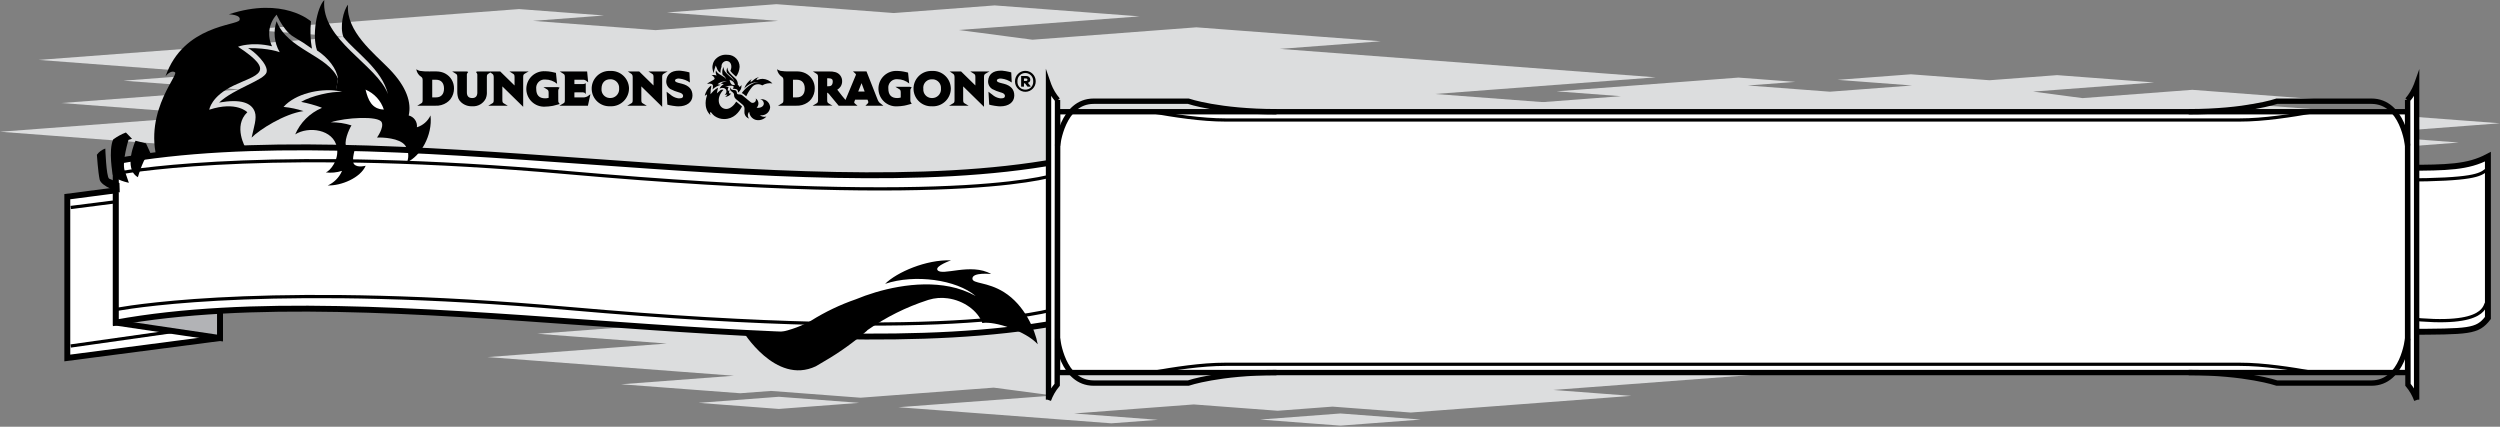 <?xml version="1.0" encoding="UTF-8"?>
<!DOCTYPE svg PUBLIC "-//W3C//DTD SVG 1.1//EN" "http://www.w3.org/Graphics/SVG/1.1/DTD/svg11.dtd">
<svg version="1.1" xmlns="http://www.w3.org/2000/svg" xmlns:xlink="http://www.w3.org/1999/xlink" width="744" height="127"  xml:space="preserve" id="pageHeader1">
    <rect width="100%" height="100%" fill="#808080" stroke="none"/>
    <!-- Generated by PaintCode - http://www.paintcodeapp.com -->
    <path id="pageHeader1-bezier" stroke="none" fill="rgb(220, 221, 222)" d="M 427.79,40.34 L 456.02,38.21 421.22,35.58 474.47,31.55 427.04,27.97 492.74,23.01 380.87,14.55 410.93,12.28 356.04,8.13 307.27,11.82 285.34,8.93 339.15,4.87 296.03,1.61 265.98,3.88 231.08,1.24 198.47,3.71 231.61,6.21 195.1,8.97 158.59,6.21 179.75,4.61 154.47,2.7 73.65,8.81 102.29,10.97 11.47,17.83 64.95,21.88 36.73,24.01 71.53,26.64 18.28,30.66 65.7,34.25 0,39.21 90.29,46.04 48.95,49.16 92.59,52.46 103.88,51.6 136.7,54.09 185.47,50.4 207.38,53.28 150.55,57.58 228.56,63.47 245.62,62.18 214.91,59.86 258.76,56.55 289.5,58.87 309.62,57.35 338.27,59.51 419.1,53.41 390.46,51.24 481.28,44.38 427.79,40.34 Z M 283.04,62.09 L 312.49,64.31 341.95,62.09 312.49,59.86 283.04,62.09 Z M 106.75,53.74 L 136.2,55.97 106.75,58.2 77.3,55.97 106.75,53.74 Z M 106.75,53.74" />
    <path id="pageHeader1-bezier2" stroke="none" fill="rgb(220, 221, 222)" d="M 492.57,107.19 L 515.49,105.46 487.22,103.32 530.48,100.06 491.96,97.14 545.33,93.11 454.45,86.24 478.87,84.4 434.28,81.03 394.67,84.02 376.85,81.68 420.56,78.38 385.53,75.73 361.12,77.57 332.78,75.43 306.29,77.43 333.2,79.47 303.55,81.71 273.89,79.47 291.08,78.17 270.55,76.62 204.89,81.58 228.16,83.34 154.38,88.91 197.83,92.19 174.9,93.92 203.17,96.06 159.92,99.33 198.44,102.24 145.07,106.27 218.41,111.82 184.83,114.36 220.28,117.03 229.45,116.34 256.11,118.36 295.73,115.36 313.52,117.71 267.36,121.19 330.73,125.98 344.59,124.94 319.64,123.05 355.26,120.36 380.23,122.24 396.57,121.01 419.85,122.77 485.5,117.81 462.24,116.05 536.01,110.48 492.57,107.19 Z M 374.98,124.86 L 398.91,126.67 422.83,124.86 398.91,123.05 374.98,124.86 Z M 231.78,118.08 L 255.71,119.89 231.78,121.7 207.86,119.89 231.78,118.08 Z M 231.78,118.08" />
    <path id="pageHeader1-bezier3" stroke="none" fill="rgb(220, 221, 222)" d="M 700.48,48.31 L 719.39,46.88 696.07,45.12 731.75,42.42 699.98,40.02 743.99,36.69 669.04,31.03 689.18,29.51 652.41,26.73 619.74,29.2 605.04,27.26 641.1,24.54 612.2,22.36 592.07,23.88 568.69,22.11 546.84,23.76 569.04,25.44 544.58,27.29 520.13,25.44 534.3,24.37 517.37,23.09 463.22,27.18 482.41,28.63 421.56,33.23 457.4,35.94 438.49,37.37 461.8,39.13 426.13,41.82 457.9,44.22 413.88,47.55 474.37,52.12 446.68,54.22 475.91,56.42 483.47,55.85 505.46,57.52 538.13,55.05 552.81,56.98 514.74,59.86 567.01,63.8 578.43,62.94 557.86,61.38 587.24,59.16 607.83,60.72 621.31,59.7 640.5,61.15 694.65,57.06 675.47,55.61 736.31,51.02 700.48,48.31 Z M 603.5,62.88 L 623.23,64.37 642.97,62.88 623.23,61.38 603.5,62.88 Z M 485.4,57.29 L 505.13,58.78 485.4,60.27 465.67,58.78 485.4,57.29 Z M 485.4,57.29" />
    <path id="pageHeader1-bezier4" stroke="none" fill="rgb(0, 0, 0)" d="M 92.55,6.36 L 92.55,6.37 C 92.26,9.07 92.36,11.8 92.83,14.48 L 93.06,14.64 C 91.23,13.32 89.35,12.09 87.4,10.96 85.64,9.97 84.19,7.83 83.29,6.26 82.68,5.17 82.32,4.36 82.32,4.36 L 82.28,4.42 C 79.97,6.97 79.45,10.68 80.96,13.77 74.71,12.31 70.83,13.91 70.83,13.91 82.58,21.61 76.33,22.23 69.55,25.45 62.78,28.66 62.28,32.65 62.28,32.65 70.38,29.99 73.6,33.4 73.6,33.4 69.24,37.57 73.13,44.08 73.13,44.08 77.37,52.2 87.87,55.65 97.26,57.08 L 97.9,57.17 C 103.59,57.97 109.35,58.22 115.09,57.92 L 93.39,64.59 74.17,69.44 C 74.17,69.44 55.08,67.39 48.07,51.24 41.07,35.07 53.31,22.35 52.08,21.52 50.91,20.72 49.43,22.49 49.27,22.68 54.6,7.44 70.64,7.6 71.28,5.99 71.93,4.36 68.11,4.26 68.11,4.26 84.33,-1.08 92.55,6.36 92.55,6.36 Z M 92.55,6.36" />
    <path id="pageHeader1-bezier5" stroke="none" fill="rgb(255, 255, 255)" d="M 716.15,49.94 L 716.15,98.76 C 734.8,98.66 737.22,98.76 740.4,94.63 L 740.4,46.63 C 734.44,49.8 728.28,49.9 716.15,49.94 Z M 716.15,49.94" />
    <path id="pageHeader1-bezier6" stroke="rgb(0, 0, 0)" stroke-width="1.76" stroke-miterlimit="10" fill="none" d="M 716.15,49.94 L 716.15,98.76 C 734.8,98.66 737.22,98.76 740.4,94.63 L 740.4,46.63 C 734.44,49.8 728.27,49.89 716.15,49.94 Z M 716.15,49.94" />
    <path id="pageHeader1-bezier7" stroke="rgb(0, 0, 0)" stroke-width="0.96" stroke-miterlimit="10" fill="none" d="M 716.15,94.78 C 741.24,97.63 739.1,90.2 740.22,89.97 M 715.38,53.57 C 736.16,53.5 738.01,52.07 739.9,50.62" />
    <path id="pageHeader1-bezier8" stroke="none" fill="rgb(255, 255, 255)" d="M 234.07,89.55 C 234.06,89.57 234.05,89.58 234.04,89.6 L 234.04,89.6 C 233.93,89.99 234,90.41 234.22,90.75 234.5,91.17 241.17,100.92 249.87,100.92 L 249.8,100.92 C 251.81,100.92 253.8,100.4 255.56,99.43 256.35,98.93 257.07,98.45 257.7,98.01 L 257.82,97.93 C 261.59,95.48 265.11,92.68 268.35,89.56 L 234.07,89.55 Z M 234.07,89.55" />
    <path id="pageHeader1-bezier9" stroke="none" fill="rgb(255, 255, 255)" d="M 20.03,58.53 L 20.03,106.53 65.47,100.6 65.47,52.6 20.03,58.53 Z M 20.03,58.53" />
    <path id="pageHeader1-bezier10" stroke="rgb(0, 0, 0)" stroke-width="1.76" stroke-miterlimit="10" fill="none" d="M 20.03,58.53 L 20.03,106.53 65.47,100.6 65.47,52.6 20.03,58.53 Z M 20.03,58.53" />
    <path id="pageHeader1-bezier11" stroke="rgb(0, 0, 0)" stroke-width="0.96" stroke-miterlimit="10" fill="none" d="M 21.03,61.75 L 65.47,56.09 M 21.03,102.97 L 65.47,96.67" />
    <path id="pageHeader1-bezier12" stroke="none" fill="rgb(178, 179, 182)" d="M 65.47,52.6 L 34.47,48.01 34.47,96.01 65.47,100.6 65.47,52.6 Z M 65.47,52.6" />
    <path id="pageHeader1-bezier13" stroke="rgb(0, 0, 0)" stroke-width="1.76" stroke-miterlimit="10" fill="none" d="M 65.47,52.6 L 34.47,48.01 34.47,96.01 65.47,100.6 65.47,52.6 Z M 65.47,52.6" />
    <path id="pageHeader1-bezier14" stroke="none" fill="rgb(255, 255, 255)" d="M 314.84,96.01 C 235.8,110.41 113.52,81.61 34.47,96.01 L 34.47,48.01 C 113.52,33.61 235.8,62.41 314.84,48.01 L 314.84,96.01 Z M 314.84,96.01" />
    <path id="pageHeader1-bezier15" stroke="rgb(0, 0, 0)" stroke-width="1.76" stroke-miterlimit="10" fill="none" d="M 314.84,96.01 C 235.8,110.41 113.52,81.61 34.47,96.01 L 34.47,48.01 C 113.52,33.61 235.8,62.41 314.84,48.01 L 314.84,96.01 Z M 314.84,96.01" />
    <path id="pageHeader1-bezier16" stroke="rgb(0, 0, 0)" stroke-width="0.96" stroke-miterlimit="10" fill="none" d="M 314.84,51.75 C 314.84,51.75 289.41,62.04 168.88,51.37 83.74,43.84 41.24,50.44 34.66,51.59 M 315.97,91.37 C 315.97,91.37 289.73,102.47 169.2,91.8 84.06,84.27 41.56,90.87 34.98,92.02" />
    <rect id="pageHeader1-rectangle" stroke="none" fill="rgb(255, 255, 255)" x="314.72" y="33.25" width="401.78" height="77.62" />
    <rect id="pageHeader1-rectangle2" stroke="rgb(0, 0, 0)" stroke-width="1.6" stroke-miterlimit="10" fill="none" x="314.72" y="33.25" width="401.78" height="77.62" />
    <path id="pageHeader1-bezier17" stroke="none" fill="rgb(255, 255, 255)" d="M 312.04,25.17 L 312.04,118.94 312.01,119.03 C 312.61,117.38 313.49,115.85 314.62,114.5 L 314.72,29.73 314.78,29.8 C 313.64,28.48 312.73,26.97 312.1,25.35" />
    <path id="pageHeader1-bezier18" stroke="rgb(0, 0, 0)" stroke-width="1.6" stroke-miterlimit="10" fill="none" d="M 312.04,25.17 L 312.04,118.94 312.01,119.03 C 312.61,117.38 313.49,115.85 314.62,114.5 L 314.72,29.73 314.78,29.8 C 313.63,28.48 312.73,26.97 312.1,25.34 L 312.04,25.17 Z M 312.04,25.17" />
    <path id="pageHeader1-bezier19" stroke="rgb(0, 0, 0)" stroke-width="1.6" stroke-miterlimit="10" fill="none" d="M 314.72,100.77 C 314.72,100.77 316.09,114 325.48,114 L 353.64,114 C 353.64,114 362.81,110.87 379.88,110.87 M 314.72,43.34 C 314.72,43.34 316.09,30.12 325.48,30.12 L 353.64,30.12 C 353.64,30.12 362.81,33.25 379.88,33.25" />
    <path id="pageHeader1-bezier20" stroke="none" fill="rgb(255, 255, 255)" d="M 719.19,25.17 L 719.19,118.94 719.22,119.03 C 718.62,117.38 717.74,115.85 716.61,114.5 L 716.51,29.73 716.45,29.8 C 717.6,28.48 718.5,26.97 719.13,25.34" />
    <path id="pageHeader1-bezier21" stroke="rgb(0, 0, 0)" stroke-width="1.6" stroke-miterlimit="10" fill="none" d="M 719.19,25.17 L 719.19,118.94 719.22,119.03 C 718.62,117.38 717.74,115.85 716.61,114.5 L 716.51,29.73 716.45,29.8 C 717.6,28.48 718.5,26.97 719.13,25.34 L 719.19,25.17 Z M 719.19,25.17" />
    <path id="pageHeader1-bezier22" stroke="rgb(0, 0, 0)" stroke-width="1.6" stroke-miterlimit="10" fill="none" d="M 716.51,100.77 C 716.51,100.77 715.14,114 705.76,114 L 677.6,114 C 677.6,114 668.42,110.87 651.36,110.87 M 716.51,43.34 C 716.51,43.34 715.14,30.12 705.75,30.12 L 677.59,30.12 C 677.59,30.12 668.42,33.25 651.35,33.25" />
    <path id="pageHeader1-bezier23" stroke="rgb(0, 0, 0)" stroke-width="0.96" stroke-miterlimit="10" fill="none" d="M 342.75,110.87 C 349.41,109.71 357.43,108.41 364.78,108.41 L 666.45,108.41 C 673.8,108.41 681.82,109.71 688.48,110.87 M 688.48,33.25 C 681.82,34.41 673.8,35.71 666.45,35.71 L 364.78,35.71 C 357.43,35.71 349.41,34.41 342.75,33.25" />
    <path id="pageHeader1-bezier24" stroke="none" fill="rgb(255, 255, 255)" d="M 108.75,26.65 L 108.78,26.66 C 111.38,27.77 113.38,29.94 114.25,32.63 110.6,32.51 109.52,29.7 108.75,26.65 Z M 108.75,26.65" />
    <path id="pageHeader1-bezier25" stroke="none" fill="rgb(0, 0, 0)" d="M 308.83,102.45 C 308.01,98.01 304.87,90.77 298.81,86.96 293.79,83.81 289.41,84.49 289.39,82.92 289.36,80.94 294.98,81.55 294.98,81.55 288.92,78.08 280.22,82.33 278.98,80.34 278.25,79.15 283.02,77.48 283.02,77.48 275.63,77.2 266.91,81.01 263.41,84.47 272.23,81.51 284.65,83.21 290.35,88.09 L 290.37,88.1 C 287.97,86.77 285.36,85.82 282.66,85.29 272.62,83.28 261.48,86.25 254.77,89.04 L 254.72,89.06 C 250.04,90.67 245.57,92.81 241.38,95.43 236.43,98.3 227.2,101.01 220.94,98.36 L 220.94,98.37 C 220.94,98.37 230.74,114.69 242.78,109.01 243.66,108.52 244.51,108.01 245.3,107.52 L 245.18,107.59 C 249.72,104.97 254,101.91 257.96,98.47 L 258.16,98.24 C 263.64,94.4 269.67,91.39 276.03,89.33 L 276.34,89.23 C 278.18,88.66 280.13,88.51 282.04,88.78 286.83,89.43 290.98,92.48 292.34,96.13 296.01,95.49 305.33,98.56 308.83,102.45 Z M 308.83,102.45" />
    <path id="pageHeader1-bezier26" stroke="none" fill="rgb(0, 0, 0)" d="M 100.27,43.88 C 99.26,38.43 91.73,37.49 87.85,40 L 87.82,40.07 C 89.34,36.49 92.19,33.65 95.76,32.13 L 95.67,32 C 93.7,31.28 91.67,30.72 89.61,30.32 92.64,28.53 98.75,27.1 101.84,27.37 L 101.81,27.36 C 101.19,27.18 100.56,27.05 99.92,26.97 L 100.59,23.44 C 100.24,20.47 97.55,17.06 94.35,15.01 92.77,10.47 94.32,2.2 96.51,-0 95.4,11.89 112.2,19.24 115.46,28.01 113.62,20.52 105.85,15.58 102.21,11.02 101.06,8.03 102.17,3.07 103.57,1.4 102.93,9.37 111.35,15.87 115.82,20.48 121.09,25.89 122.49,30.59 121.63,34.37 L 121.65,34.37 C 123.23,34.77 124.27,36.28 124.07,37.9 L 124.07,37.88 C 125.86,37.33 127.33,36.05 128.12,34.35 128.79,40.35 125.1,46.5 121.15,48.26 L 121.14,48.26 C 121.78,46.6 121.57,44.74 120.58,43.27 118.87,41.05 113.89,40.87 112.2,40.93 112.2,40.93 114.36,37.94 113.58,36.36 112.63,34.41 102.85,34.96 98.44,36.4 L 98.45,36.4 C 100.53,36.37 102.61,36.68 104.6,37.32 103.93,38.34 102.01,42.57 103.26,43.9 104.32,45.04 105.82,43.35 106.01,43.14 105.87,43.55 104.4,47.82 105.41,48.9 106.46,50.02 108.83,49.32 108.83,49.32 107.26,52.95 101.51,55.32 97.54,55.19 L 97.48,55.22 C 99.38,54.38 100.9,52.86 101.74,50.96 L 101.76,50.85 C 100.21,51.35 98.58,51.51 96.97,51.31 98.27,50.83 100.95,47.62 100.27,43.88 Z M 114.25,32.61 L 114.25,32.63 C 113.38,29.94 111.38,27.76 108.78,26.66 109.52,29.7 110.6,32.51 114.25,32.61 Z M 114.25,32.61" />
    <path id="pageHeader1-bezier27" stroke="none" fill="rgb(0, 0, 0)" d="M 79.33,21.53 C 79.98,19.23 75.5,15.12 73.81,14.32 80.13,14.26 83.24,15.54 83.24,15.54 L 83.21,15.47 C 81.6,12.69 81.28,9.34 82.32,6.3 85.47,14.77 97.75,16.49 100.59,23.44 L 100,26.98 C 95.15,26.36 87.99,27.8 84.38,31.81 L 84.47,31.82 C 86.46,32.03 88.43,32.44 90.33,33.06 84.67,33.82 77.14,38.63 74.88,40.95 75.55,37.82 76.51,35.2 75.83,33.29 74.87,30.6 71.67,29.38 65.21,30.52 69.68,26.3 78.65,23.89 79.33,21.53 Z M 79.33,21.53" />
    <path id="pageHeader1-bezier28" stroke="none" fill="rgb(0, 0, 0)" d="M 43.45,42.67 L 44.75,45.51 C 43,45.81 41.03,52.73 41.03,52.73 36.56,50.15 40.33,41.88 40.33,41.88 L 43.45,42.67 Z M 43.45,42.67" />
    <path id="pageHeader1-bezier29" stroke="none" fill="rgb(0, 0, 0)" d="M 33.69,41.49 L 33.8,41.42 C 34.93,40.6 36.16,39.93 37.47,39.43 L 39.29,41.31 38.24,41.63 C 38.24,41.63 36.28,48.03 37.07,50.68 L 38.35,54.4 C 38.35,54.4 34.18,53.56 33.54,51.96 33.54,51.96 32.2,44.76 33.69,41.49 Z M 33.69,41.49" />
    <path id="pageHeader1-bezier30" stroke="none" fill="rgb(0, 0, 0)" d="M 31.34,44.21 C 31.34,44.21 31.61,52.42 32.45,53.15 L 35.55,54.47 35.64,57.27 C 35.64,57.27 30.11,55.52 29.65,53.41 29.19,51.3 28.83,46.05 28.83,46.05 L 28.83,46.05 C 29.45,45.2 30.31,44.56 31.3,44.22" />
    <path id="pageHeader1-bezier31" stroke="none" fill="rgb(0, 0, 0)" d="M 308.23,24.2 L 308.23,24.18 C 308.26,25.88 306.9,27.29 305.2,27.32 303.49,27.35 302.09,25.99 302.06,24.28 302.06,24.27 302.06,24.25 302.06,24.23 L 302.06,24.22 C 302.03,22.52 303.39,21.11 305.09,21.08 306.79,21.05 308.2,22.41 308.23,24.12 308.23,24.13 308.23,24.15 308.23,24.17 M 305.14,26.68 L 305.13,26.68 C 306.38,26.72 307.44,25.74 307.48,24.48 307.49,24.39 307.49,24.29 307.48,24.2 L 307.48,24.19 C 307.55,22.9 306.55,21.8 305.26,21.73 303.97,21.66 302.87,22.65 302.8,23.94 302.8,24.04 302.8,24.13 302.8,24.23 L 302.8,24.19 C 302.69,25.45 303.62,26.56 304.88,26.67 304.96,26.68 305.04,26.68 305.12,26.68 M 305.89,24.64 C 307.04,24.38 306.81,22.61 305.4,22.61 L 303.89,22.61 303.89,25.79 304.73,25.79 304.73,24.8 305.03,24.8 305.78,25.79 306.68,25.79 306.68,25.6 305.89,24.64 Z M 305.4,23.36 L 305.41,23.36 C 305.61,23.36 305.77,23.52 305.78,23.72 305.78,23.92 305.62,24.09 305.42,24.09 305.41,24.09 305.41,24.09 305.4,24.09 L 304.73,24.09 304.73,23.36 305.4,23.36 Z M 305.4,23.36" />
    <path id="pageHeader1-bezier32" stroke="none" fill="rgb(0, 0, 0)" d="M 229.2,31.92 L 229.2,31.92 C 229.1,33.35 227.86,34.42 226.43,34.32 226.33,34.31 226.22,34.3 226.12,34.28 L 226.1,34.27 C 226.65,34.72 227.38,34.88 228.07,34.69 L 228.07,34.7 C 227.27,35.58 226.05,35.96 224.9,35.67 L 224.9,35.67 C 223.82,35.36 223.05,34.41 222.97,33.28 L 222.96,33.27 C 222.43,33.85 222.43,34.73 222.96,35.3 L 222.96,35.3 C 222.22,35.09 221.67,34.46 221.55,33.7 221.43,32.86 221.89,31.92 221.03,31.17 220.52,30.72 219.75,30.08 219.24,29.68 218.19,28.86 218.59,28.25 218.35,27.82 218.17,27.48 217.73,27.29 217.46,26.98 L 217.46,26.98 C 217.22,26.69 217.18,26.29 217.35,25.95 L 217.35,25.95 C 217.33,26.3 217.57,26.63 217.92,26.71 218.31,26.84 218.64,26.73 218.97,26.92 219.37,27.15 219.19,27.78 219.47,28 219.73,28.2 220.38,27.94 220.93,28.38 221.49,28.83 222.73,29.86 223.27,30.3 L 223.27,30.3 C 223.63,30.7 224.24,30.73 224.65,30.37 224.95,30.1 225.05,29.67 224.9,29.3 L 224.9,29.29 C 225.72,29.82 225.96,30.92 225.42,31.74 225.35,31.86 225.26,31.96 225.17,32.05 225.94,32.23 227.32,31.88 227.32,30.77 L 227.32,30.76 C 227.28,30.15 226.83,29.65 226.23,29.53 L 226.27,29.53 C 227.68,29.34 228.98,30.32 229.18,31.73 229.19,31.8 229.19,31.88 229.2,31.95 M 212.66,23.45 C 212.76,23.07 212.01,22.43 211.73,22.31 L 211.71,22.31 C 212.24,22.26 212.77,22.32 213.27,22.46 L 213.27,22.46 C 212.99,22.01 212.92,21.47 213.07,20.97 213.63,22.32 215.62,22.54 216.12,23.65 L 216.12,23.66 C 215.97,23.09 215.59,22.61 215.08,22.32 L 215.08,22.34 C 214.83,21.52 214.92,20.64 215.33,19.89 215.22,21.81 217.98,22.91 218.56,24.32 218.22,23.11 216.93,22.35 216.32,21.63 L 216.32,21.62 C 216.16,21.1 216.22,20.53 216.49,20.06 216.43,21.36 217.83,22.37 218.58,23.1 L 218.59,23.11 C 219.29,23.63 219.66,24.48 219.59,25.34 L 219.59,25.32 C 219.85,25.38 220.02,25.61 220,25.88 L 220,25.87 C 220.29,25.78 220.52,25.56 220.64,25.28 L 220.64,25.28 C 220.76,26.18 220.36,27.07 219.6,27.56 L 219.58,27.57 C 219.67,27.3 219.63,27 219.46,26.76 219.17,26.42 218.37,26.41 218.09,26.43 218.09,26.43 218.43,25.94 218.29,25.68 218.13,25.37 216.55,25.51 215.84,25.76 L 215.82,25.77 C 216.16,25.75 216.5,25.79 216.83,25.88 216.74,26.05 216.45,26.75 216.66,26.96 216.85,27.15 217.1,26.82 217.1,26.82 217.1,26.82 216.85,27.58 217.03,27.76 217.21,27.93 217.59,27.81 217.59,27.81 L 217.59,27.8 C 217.21,28.43 216.53,28.82 215.79,28.82 L 215.79,28.81 C 216.1,28.66 216.34,28.4 216.46,28.08 L 216.46,28.09 C 216.21,28.18 215.94,28.22 215.67,28.19 L 215.68,28.19 C 216.08,27.91 216.27,27.43 216.17,26.96 215.98,26.09 214.75,25.98 214.14,26.4 L 214.13,26.42 C 214.36,25.83 214.8,25.36 215.37,25.09 L 215.42,25.09 C 215.12,24.98 214.81,24.9 214.5,24.85 L 214.49,24.83 C 215.05,24.47 215.71,24.28 216.38,24.28 L 216.37,24.29 C 215.36,24.08 214.31,24.37 213.56,25.07 L 213.52,25.09 C 213.82,25.11 214.13,25.16 214.43,25.24 L 214.49,25.25 C 213.59,25.49 212.76,25.95 212.07,26.59 L 212.04,26.63 C 212.18,26.23 212.22,25.8 212.16,25.39 211.99,24.94 211.46,24.76 210.42,24.98 211.12,24.27 212.57,23.83 212.66,23.45 Z M 218.71,25.31 L 218.61,25 218.62,25.01 C 218.44,24.51 218.05,24.1 217.55,23.91 L 217.1,23.74 217.23,24.2 C 217.34,24.59 217.55,25.31 218.38,25.31 L 218.71,25.31 Z M 187.19,26.34 L 187.19,26.31 C 187.19,29.25 184.81,31.63 181.87,31.63 181.78,31.63 181.69,31.63 181.59,31.62 L 181.62,31.62 C 178.72,31.78 176.24,29.55 176.09,26.64 175.94,23.74 178.17,21.26 181.07,21.11 181.23,21.1 181.38,21.1 181.53,21.11 L 181.61,21.11 C 184.53,20.96 187.03,23.2 187.19,26.13 187.19,26.2 187.19,26.26 187.19,26.32 M 184.26,26.34 L 184.25,26.36 C 184.38,24.95 183.34,23.72 181.93,23.59 181.81,23.58 181.7,23.58 181.58,23.59 179.99,23.59 179.01,24.67 179.01,26.41 L 179.01,26.42 C 178.89,27.82 179.92,29.04 181.31,29.16 181.42,29.17 181.54,29.18 181.66,29.17 L 181.65,29.17 C 183.09,29.17 184.26,28 184.26,26.56 184.26,26.48 184.26,26.41 184.25,26.33 M 135.11,26.33 L 135.11,26.29 C 135.13,27.45 134.76,28.58 134.06,29.51 L 134.03,29.55 C 133.71,29.94 133.33,30.28 132.9,30.56 L 132.97,30.52 C 131.96,31.19 130.77,31.53 129.56,31.46 L 124.17,31.46 124.4,31.33 C 124.4,31.32 125.06,30.94 125.37,30.75 125.66,30.58 125.78,30.4 125.78,29.77 L 125.78,23.88 C 125.78,23.24 125.61,23.06 125.35,22.87 L 125.37,22.88 C 124.62,22.41 124.09,21.65 123.92,20.78 L 123.91,20.62 124.03,20.7 124.02,20.69 C 124.3,20.87 124.61,21 124.93,21.09 L 124.87,21.08 C 125.81,21.23 126.76,21.29 127.71,21.26 L 129.97,21.25 129.97,21.26 129.93,21.26 C 130.81,21.26 131.68,21.46 132.46,21.86 L 132.49,21.88 C 134.13,22.75 135.14,24.46 135.11,26.32 M 132.14,26.36 C 132.14,24.69 131.28,23.73 129.78,23.73 L 128.63,23.73 128.63,28.98 129.78,28.98 C 131.28,28.98 132.14,28.02 132.14,26.36 Z M 202.95,24.92 C 202.81,24.89 202.67,24.85 202.54,24.82 L 202.5,24.81 C 201.53,24.58 200.89,24.4 200.89,23.98 L 200.89,23.99 C 200.89,23.86 200.93,23.74 201.02,23.65 L 201.01,23.66 C 201.31,23.44 201.67,23.35 202.03,23.38 202.1,23.38 202.18,23.39 202.26,23.39 L 202.27,23.39 C 202.28,23.39 202.29,23.39 202.3,23.4 202.31,23.4 202.33,23.4 202.34,23.4 L 202.3,23.4 C 203.38,23.53 204.42,23.92 205.31,24.55 L 205.18,21.56 204.98,21.49 204.94,21.48 204.97,21.49 C 204.81,21.44 204.65,21.4 204.49,21.37 L 204.52,21.37 C 203.87,21.23 203.22,21.12 202.56,21.05 202.42,21.04 202.22,21.03 202.03,21.03 199.76,21.03 198.43,22.11 198.28,24.07 L 198.28,24.08 C 198.21,25.05 198.69,25.99 199.51,26.5 L 199.47,26.48 C 200.3,26.92 201.19,27.27 202.1,27.51 L 202.3,27.57 C 202.79,27.72 203.36,28.03 203.28,28.63 203.24,28.94 203.12,29.27 202.19,29.27 202.06,29.27 201.91,29.26 201.74,29.25 L 201.73,29.24 C 200.88,29.09 200.1,28.7 199.47,28.12 L 199.52,28.16 C 199.49,28.14 199.47,28.12 199.44,28.1 L 198.92,27.71 198.39,27.3 198.6,31.12 198.8,31.19 198.84,31.2 C 198.84,31.21 198.95,31.24 199.3,31.32 L 199.15,31.29 C 199.85,31.44 200.56,31.55 201.27,31.62 201.53,31.65 201.72,31.65 201.91,31.65 204.39,31.65 206.03,30.42 206.08,28.51 206.12,26.67 205.07,25.46 202.95,24.92 Z M 173.26,28.98 L 170.94,28.98 170.94,27.49 173.11,27.48 173.1,27.49 C 173.36,27.46 173.62,27.48 173.87,27.56 L 173.88,27.56 C 174.02,27.64 174.14,27.75 174.23,27.88 L 174.32,28.02 174.32,24.76 174.23,24.81 174.22,24.81 C 174.13,24.87 174.04,24.92 173.95,24.96 L 173.98,24.94 C 173.77,25.01 173.55,25.03 173.33,25.01 L 170.94,25.01 170.94,23.73 173.34,23.73 173.34,23.73 C 173.74,23.68 174.14,23.79 174.45,24.04 L 175.04,24.49 174.73,21.26 166.56,21.26 166.78,21.39 C 166.78,21.39 167.34,21.73 167.67,21.96 167.98,22.16 168.1,22.3 168.1,22.96 L 168.1,29.77 C 168.1,30.44 168,30.56 167.68,30.75 167.37,30.95 166.73,31.32 166.72,31.32 L 166.49,31.46 174.96,31.46 175.71,28.05 C 175.71,28.05 175.03,28.54 174.84,28.67 L 174.85,28.66 C 174.37,28.93 173.81,29.05 173.26,28.98 M 157.37,21.26 L 151.59,21.26 151.8,21.39 C 151.81,21.39 152.36,21.73 152.7,21.96 153.01,22.16 153.13,22.3 153.13,22.96 L 153.13,25.44 148.86,21.26 148.86,21.26 142.15,21.26 142.15,21.26 C 142,21.27 141.85,21.31 141.72,21.39 L 141.66,21.42 141.7,21.49 C 141.71,21.49 141.85,21.69 141.94,21.83 L 141.94,21.83 C 142.02,21.96 142.06,22.12 142.05,22.27 L 142.05,27.48 142.05,27.49 142.06,27.53 C 142.04,28.63 141.55,29.18 140.52,29.18 139.47,29.18 138.94,28.61 138.94,27.48 L 138.94,22.28 138.94,22.28 C 138.92,22.12 138.96,21.96 139.05,21.83 139.14,21.69 139.28,21.49 139.29,21.49 L 139.33,21.42 139.26,21.38 139.27,21.39 C 139.14,21.31 138.99,21.27 138.84,21.26 L 134.55,21.26 134.77,21.39 C 134.77,21.39 135.33,21.73 135.67,21.96 135.98,22.16 136.09,22.3 136.09,22.96 L 136.09,27.17 136.09,27.22 C 136.07,27.96 136.18,28.7 136.44,29.39 L 136.42,29.34 C 136.6,29.73 136.85,30.08 137.17,30.37 L 137.14,30.35 C 138.05,31.23 139.29,31.69 140.55,31.62 L 140.48,31.62 C 142.19,31.77 143.82,30.85 144.57,29.31 L 144.58,29.27 C 144.84,28.62 144.94,27.92 144.89,27.22 L 144.89,22.96 C 144.89,22.3 145.01,22.16 145.32,21.96 145.5,21.83 145.75,21.68 145.93,21.57 146.11,21.68 146.33,21.83 146.49,21.95 146.79,22.16 146.93,22.38 146.93,23.05 L 146.93,29.77 C 146.93,30.43 146.81,30.57 146.51,30.75 146.18,30.95 145.55,31.32 145.55,31.32 L 145.31,31.46 151.11,31.46 150.88,31.32 C 150.87,31.32 150.23,30.95 149.92,30.75 149.63,30.57 149.5,30.42 149.5,29.77 L 149.5,25.71 155.7,31.79 155.7,22.96 C 155.7,22.3 155.81,22.17 156.13,21.95 156.47,21.72 157.1,21.39 157.11,21.39 L 157.37,21.26 Z M 198.73,21.26 L 192.95,21.26 193.17,21.39 C 193.17,21.39 193.73,21.73 194.06,21.96 194.37,22.16 194.49,22.3 194.49,22.96 L 194.49,25.44 190.22,21.26 186.82,21.26 187.03,21.39 C 187.03,21.39 187.55,21.73 187.85,21.95 188.15,22.16 188.29,22.38 188.29,23.05 L 188.29,29.77 C 188.29,30.43 188.17,30.57 187.87,30.75 187.55,30.95 186.91,31.32 186.91,31.32 L 186.67,31.46 192.48,31.46 192.24,31.32 C 192.23,31.32 191.59,30.95 191.28,30.75 190.99,30.57 190.86,30.42 190.86,29.77 L 190.86,25.71 197.06,31.79 197.06,22.96 C 197.06,22.31 197.17,22.17 197.49,21.95 197.83,21.72 198.46,21.39 198.47,21.39 L 198.73,21.26 Z M 166.5,30.86 C 166.5,30.86 166.35,30.66 166.26,30.52 166.18,30.4 166.14,30.3 166.14,29.88 L 166.13,27.12 C 166.13,26.71 166.17,26.63 166.25,26.51 166.34,26.37 166.49,26.17 166.49,26.16 L 166.54,26.1 166.46,26.06 166.46,26.06 C 166.33,25.99 166.19,25.95 166.05,25.93 L 166.05,25.93 C 166,25.93 161.71,25.93 161.71,25.93 L 161.93,26.06 C 161.93,26.06 162.56,26.46 162.85,26.63 163.13,26.81 163.27,27.01 163.27,27.62 L 163.27,29.12 163.27,29.12 C 162.93,29.22 162.58,29.27 162.22,29.26 160.47,29.26 159.58,28.32 159.58,26.46 L 159.58,26.45 C 159.42,25.08 160.39,23.84 161.75,23.67 161.92,23.65 162.1,23.65 162.27,23.66 L 162.26,23.66 C 163.56,23.66 164.82,24.12 165.82,24.96 L 165.78,24.86 165.47,21.9 165.45,21.69 165.24,21.64 165.03,21.59 165.03,21.59 C 164.44,21.44 163.84,21.33 163.23,21.25 L 163.22,21.25 C 162.94,21.21 162.66,21.2 162.38,21.2 162.33,21.2 162.22,21.19 162.16,21.19 L 162.19,21.2 C 159.28,21.04 156.8,23.28 156.64,26.19 156.49,29.1 158.73,31.59 161.64,31.74 161.83,31.75 162.01,31.75 162.19,31.74 L 162.11,31.74 C 162.86,31.73 163.61,31.66 164.35,31.53 164.65,31.47 164.72,31.45 164.82,31.43 164.84,31.42 164.86,31.42 164.89,31.41 165.27,31.32 165.66,31.22 166.06,31.1 L 166.56,30.95 166.5,30.86 Z M 242.47,26.33 L 242.47,26.29 C 242.49,27.45 242.12,28.58 241.42,29.5 L 241.39,29.54 C 241.07,29.94 240.69,30.28 240.26,30.56 L 240.33,30.52 C 239.32,31.19 238.13,31.52 236.92,31.46 L 231.53,31.46 231.76,31.33 C 231.76,31.32 232.42,30.94 232.72,30.75 233.02,30.57 233.14,30.4 233.14,29.77 L 233.14,23.88 C 233.14,23.24 232.96,23.05 232.71,22.87 L 232.73,22.89 C 231.98,22.41 231.45,21.65 231.28,20.78 L 231.27,20.62 231.39,20.7 231.38,20.69 C 231.66,20.87 231.97,21 232.29,21.09 L 232.23,21.08 C 233.17,21.23 234.12,21.29 235.07,21.25 L 237.32,21.25 237.32,21.25 237.29,21.25 C 238.17,21.25 239.04,21.46 239.82,21.86 L 239.85,21.88 C 241.49,22.75 242.5,24.46 242.47,26.32 M 239.5,26.36 C 239.5,24.69 238.64,23.73 237.13,23.73 L 235.99,23.73 235.99,28.98 237.13,28.98 C 238.64,28.98 239.5,28.02 239.5,26.36 Z M 298.73,24.92 C 298.59,24.88 298.45,24.85 298.31,24.82 L 298.28,24.81 C 297.31,24.58 296.67,24.4 296.67,23.98 L 296.67,23.98 C 296.66,23.86 296.71,23.74 296.8,23.65 L 296.79,23.66 C 297.07,23.45 297.43,23.35 297.78,23.38 297.88,23.38 297.96,23.39 298.04,23.39 L 298.07,23.39 C 298.09,23.4 298.1,23.4 298.12,23.4 L 298.08,23.39 C 299.16,23.53 300.2,23.92 301.09,24.55 L 300.95,21.56 300.76,21.49 300.72,21.48 300.72,21.48 C 300.56,21.43 300.4,21.39 300.24,21.36 L 300.31,21.38 C 299.65,21.22 298.98,21.11 298.31,21.04 298.19,21.04 297.99,21.03 297.81,21.03 295.53,21.03 294.2,22.11 294.06,24.07 L 294.06,24.08 C 293.99,25.05 294.47,25.99 295.3,26.5 L 295.23,26.47 C 296.07,26.92 296.97,27.27 297.89,27.52 L 298.07,27.57 C 298.57,27.72 299.14,28.03 299.06,28.62 299.02,28.93 298.9,29.27 297.97,29.27 297.83,29.27 297.68,29.26 297.52,29.25 L 297.51,29.24 C 296.69,29.1 295.93,28.73 295.31,28.17 L 295.3,28.16 C 295.27,28.14 295.24,28.12 295.22,28.1 L 294.7,27.71 294.17,27.3 294.38,31.12 294.58,31.19 294.62,31.2 C 294.62,31.2 294.73,31.24 295.08,31.32 L 294.96,31.29 C 295.65,31.44 296.34,31.55 297.04,31.62 297.31,31.65 297.5,31.65 297.69,31.65 300.17,31.65 301.81,30.42 301.85,28.51 301.9,26.66 300.85,25.46 298.73,24.92 Z M 282.97,26.35 L 282.97,26.32 C 282.97,29.26 280.59,31.64 277.65,31.64 277.56,31.64 277.47,31.63 277.37,31.63 L 277.4,31.63 C 274.5,31.78 272.02,29.55 271.87,26.65 271.72,23.75 273.95,21.27 276.85,21.12 277,21.11 277.16,21.11 277.31,21.11 L 277.38,21.11 C 280.31,20.96 282.81,23.21 282.96,26.14 282.97,26.2 282.97,26.26 282.97,26.32 M 280.03,26.35 L 280.03,26.37 C 280.15,24.96 279.12,23.73 277.71,23.6 277.59,23.59 277.47,23.59 277.36,23.6 L 277.35,23.6 C 275.97,23.55 274.81,24.63 274.76,26.01 274.76,26.14 274.77,26.27 274.78,26.4 L 274.78,26.43 C 274.66,27.82 275.69,29.05 277.08,29.17 277.2,29.18 277.32,29.18 277.44,29.18 L 277.43,29.18 C 278.87,29.18 280.04,28.01 280.04,26.57 280.04,26.49 280.04,26.41 280.03,26.34 M 262.03,30.78 L 262.89,31.46 257.55,31.46 C 257.55,31.46 258.01,31.02 258.21,30.81 L 258.21,30.81 C 258.41,30.64 258.47,30.35 258.35,30.12 258.32,30.05 258.26,29.88 258.18,29.67 L 254.48,29.67 C 254.41,29.87 254.35,30.04 254.31,30.12 254.16,30.49 254.19,30.59 254.4,30.79 254.63,31.01 255.19,31.46 255.19,31.46 L 249.59,31.46 247.02,28.36 247.01,28.35 247.01,28.35 247.01,28.35 C 246.83,28.06 246.59,27.82 246.31,27.63 L 246.33,27.64 C 246.28,27.62 246.22,27.6 246.16,27.59 L 246.17,29.77 C 246.17,30.41 246.29,30.53 246.59,30.76 L 246.63,30.78 C 246.99,31.02 247.37,31.24 247.76,31.43 L 241.84,31.46 C 241.84,31.46 242.75,30.95 243.03,30.75 243.3,30.58 243.45,30.42 243.45,29.77 L 243.45,22.98 C 243.45,22.35 243.32,22.15 243.03,21.97 242.73,21.78 242.13,21.4 242.13,21.4 L 241.92,21.27 246.77,21.27 246.75,21.27 C 247.36,21.24 247.98,21.3 248.57,21.46 L 248.6,21.47 C 249.83,21.8 250.66,22.93 250.62,24.2 L 250.62,24.17 C 250.63,24.75 250.46,25.32 250.14,25.8 L 250.12,25.82 C 249.88,26.18 249.55,26.48 249.17,26.69 250.25,28.11 251.1,29.17 251.62,29.74 251.65,29.68 254.71,22.31 254.71,22.31 L 254.71,22.3 C 254.72,22.26 254.72,22.21 254.72,22.16 254.72,22.11 254.72,22.05 254.57,21.91 L 253.85,21.25 257.87,21.25 C 257.87,21.25 261.22,29.75 261.24,29.8 L 261.24,29.8 261.24,29.8 C 261.3,29.94 261.37,30.08 261.46,30.2 L 261.46,30.21 C 261.62,30.44 261.81,30.64 262.05,30.79 M 247.83,24.16 C 247.83,23.64 247.49,23.29 246.51,23.29 L 246.17,23.29 246.17,25.67 C 246.31,25.67 246.45,25.67 246.5,25.67 247.15,25.67 247.83,25.53 247.83,24.16 Z M 257.32,27.25 L 256.4,24.74 255.4,27.25 257.32,27.25 Z M 294.51,21.26 L 288.73,21.26 288.95,21.39 C 288.95,21.39 289.5,21.73 289.84,21.95 290.15,22.16 290.27,22.3 290.27,22.96 L 290.27,25.43 286,21.25 286,21.26 282.6,21.26 282.81,21.39 C 282.81,21.39 283.33,21.73 283.63,21.95 283.93,22.16 284.07,22.38 284.07,23.05 L 284.07,29.77 C 284.07,30.43 283.95,30.57 283.65,30.75 283.33,30.95 282.69,31.32 282.68,31.32 L 282.45,31.46 288.25,31.46 288.02,31.32 C 288.01,31.32 287.37,30.95 287.06,30.75 286.77,30.57 286.64,30.42 286.64,29.77 L 286.64,25.71 292.84,31.79 292.84,22.96 C 292.84,22.3 292.95,22.17 293.27,21.95 293.61,21.72 294.24,21.39 294.25,21.39 L 294.51,21.26 Z M 271.05,30.43 L 271.05,30.43 C 270.93,30.24 270.89,30.01 270.92,29.79 L 270.92,27.03 C 270.92,26.62 270.96,26.54 271.04,26.42 271.12,26.28 271.27,26.08 271.27,26.08 L 271.33,26.01 271.25,25.97 271.25,25.97 C 271.12,25.9 270.98,25.86 270.84,25.84 L 270.84,25.84 C 270.78,25.84 266.49,25.84 266.49,25.84 L 266.71,25.98 C 266.71,25.98 267.35,26.36 267.64,26.55 267.92,26.72 268.06,26.92 268.06,27.53 L 268.06,29.03 268.05,29.03 C 267.71,29.13 267.36,29.18 267,29.18 265.26,29.18 264.37,28.23 264.37,26.37 L 264.37,26.35 C 264.2,24.99 265.17,23.75 266.54,23.58 266.71,23.56 266.88,23.56 267.06,23.57 L 267.06,23.57 C 268.36,23.57 269.61,24.03 270.61,24.87 L 270.57,24.77 270.26,21.81 270.23,21.6 270.02,21.55 269.82,21.5 269.84,21.5 C 269.23,21.35 268.61,21.24 267.99,21.16 L 268.02,21.17 C 267.74,21.13 267.46,21.11 267.17,21.11 267.12,21.11 267.01,21.11 266.95,21.11 L 266.98,21.11 C 264.07,20.95 261.58,23.19 261.43,26.1 261.28,29.02 263.52,31.5 266.43,31.65 266.61,31.66 266.8,31.66 266.98,31.65 L 266.91,31.65 C 267.65,31.64 268.38,31.57 269.11,31.44 269.43,31.38 269.51,31.36 269.61,31.33 269.63,31.33 269.65,31.33 269.67,31.32 270.06,31.23 270.45,31.13 270.84,31.01 L 271.34,30.85 271.28,30.77 C 271.28,30.77 271.13,30.57 271.05,30.43 Z M 225.8,24.41 C 223.6,24.52 221.71,26.38 220.74,27.7 L 220.74,27.7 C 220.93,27.76 221.1,27.86 221.26,27.98 221.46,28.14 221.76,28.39 222.08,28.65 L 222.06,28.7 C 222.51,27.69 223.1,26.76 223.8,25.92 L 223.84,25.87 C 224.59,25 225.87,24.81 226.85,25.42 L 226.84,25.42 C 227.75,24.85 228.85,24.64 229.91,24.83 L 229.87,24.82 C 229.11,24 228.07,23.52 226.95,23.46 225.91,23.46 225.32,23.97 225.17,23.74 224.98,23.44 225.87,23.01 225.87,23.01 224.65,23.06 223.76,24.5 223.39,24.32 223.17,24.22 223.72,23.52 223.72,23.52 L 223.72,23.52 C 222.65,24.19 221.85,25.21 221.46,26.42 L 221.47,26.39 C 222.54,25.11 224.13,24.38 225.8,24.41 Z M 219.11,30.24 C 218.55,31.2 217.36,32.43 216.16,32.43 213.94,32.43 212.83,29.3 215.3,26.73 L 215.3,26.73 C 215.19,26.7 215.08,26.68 214.97,26.68 L 214.98,26.68 C 214.78,26.68 214.59,26.73 214.42,26.83 L 213.34,27.77 213.65,26.24 C 213.67,26.18 213.69,26.13 213.71,26.08 L 213.73,26.07 C 213.25,26.31 212.81,26.61 212.42,26.97 L 211.43,28.05 211.53,26.53 211.6,26.19 211.6,26.2 C 211.66,25.99 211.69,25.78 211.67,25.56 L 211.67,25.56 C 211.66,25.53 211.64,25.51 211.61,25.49 L 211.64,25.47 C 210.63,26.2 209.96,27.3 209.76,28.53 L 209.75,28.59 C 209.87,28.42 210.02,28.28 210.2,28.17 210.35,28.11 210.47,28.18 210.34,28.59 210.29,28.75 209.07,32.03 211.46,34.31 211.46,34.31 211.2,33.64 211.36,33.44 211.43,33.34 211.53,33.33 211.67,33.51 L 211.66,33.48 C 211.76,33.62 211.87,33.76 211.98,33.89 L 212,33.91 212,33.91 212.01,33.92 C 212.2,34.14 212.42,34.35 212.66,34.53 L 212.67,34.54 C 213.5,35.12 214.48,35.43 215.49,35.43 218.38,35.43 219.94,33.41 220.81,31.71 L 220.81,31.7 C 220.78,31.65 220.74,31.61 220.7,31.57 220.25,31.17 219.6,30.63 219.11,30.24 Z M 212.5,21.8 L 212.5,21.81 C 212.45,21.48 212.48,21.14 212.57,20.82 L 213,19.49 213.54,20.78 213.55,20.79 C 213.74,21.17 214.05,21.49 214.44,21.69 L 214.43,21.71 C 214.39,21.11 214.48,20.5 214.71,19.94 L 214.73,19.91 C 214.62,19.04 215.24,18.25 216.1,18.15 216.13,18.15 216.15,18.14 216.18,18.14 217.62,18.14 218,19.86 217.34,21.09 L 217.32,21.05 C 217.66,21.53 218.07,21.96 218.52,22.34 218.68,22.48 218.82,22.61 218.94,22.72 218.98,22.76 219,22.8 219.04,22.84 L 219.03,22.84 C 219.66,22.01 220.03,21.01 220.1,19.97 L 220.11,19.93 C 220.14,17.96 218.57,16.34 216.6,16.3 216.54,16.3 216.48,16.3 216.42,16.3 L 216.42,16.3 C 215.15,16.17 213.89,16.63 213,17.55 L 213.05,17.49 C 212.28,18.26 211.91,19.35 212.04,20.43 L 212.04,20.43 C 212.07,20.91 212.22,21.36 212.47,21.77" />
</svg>
